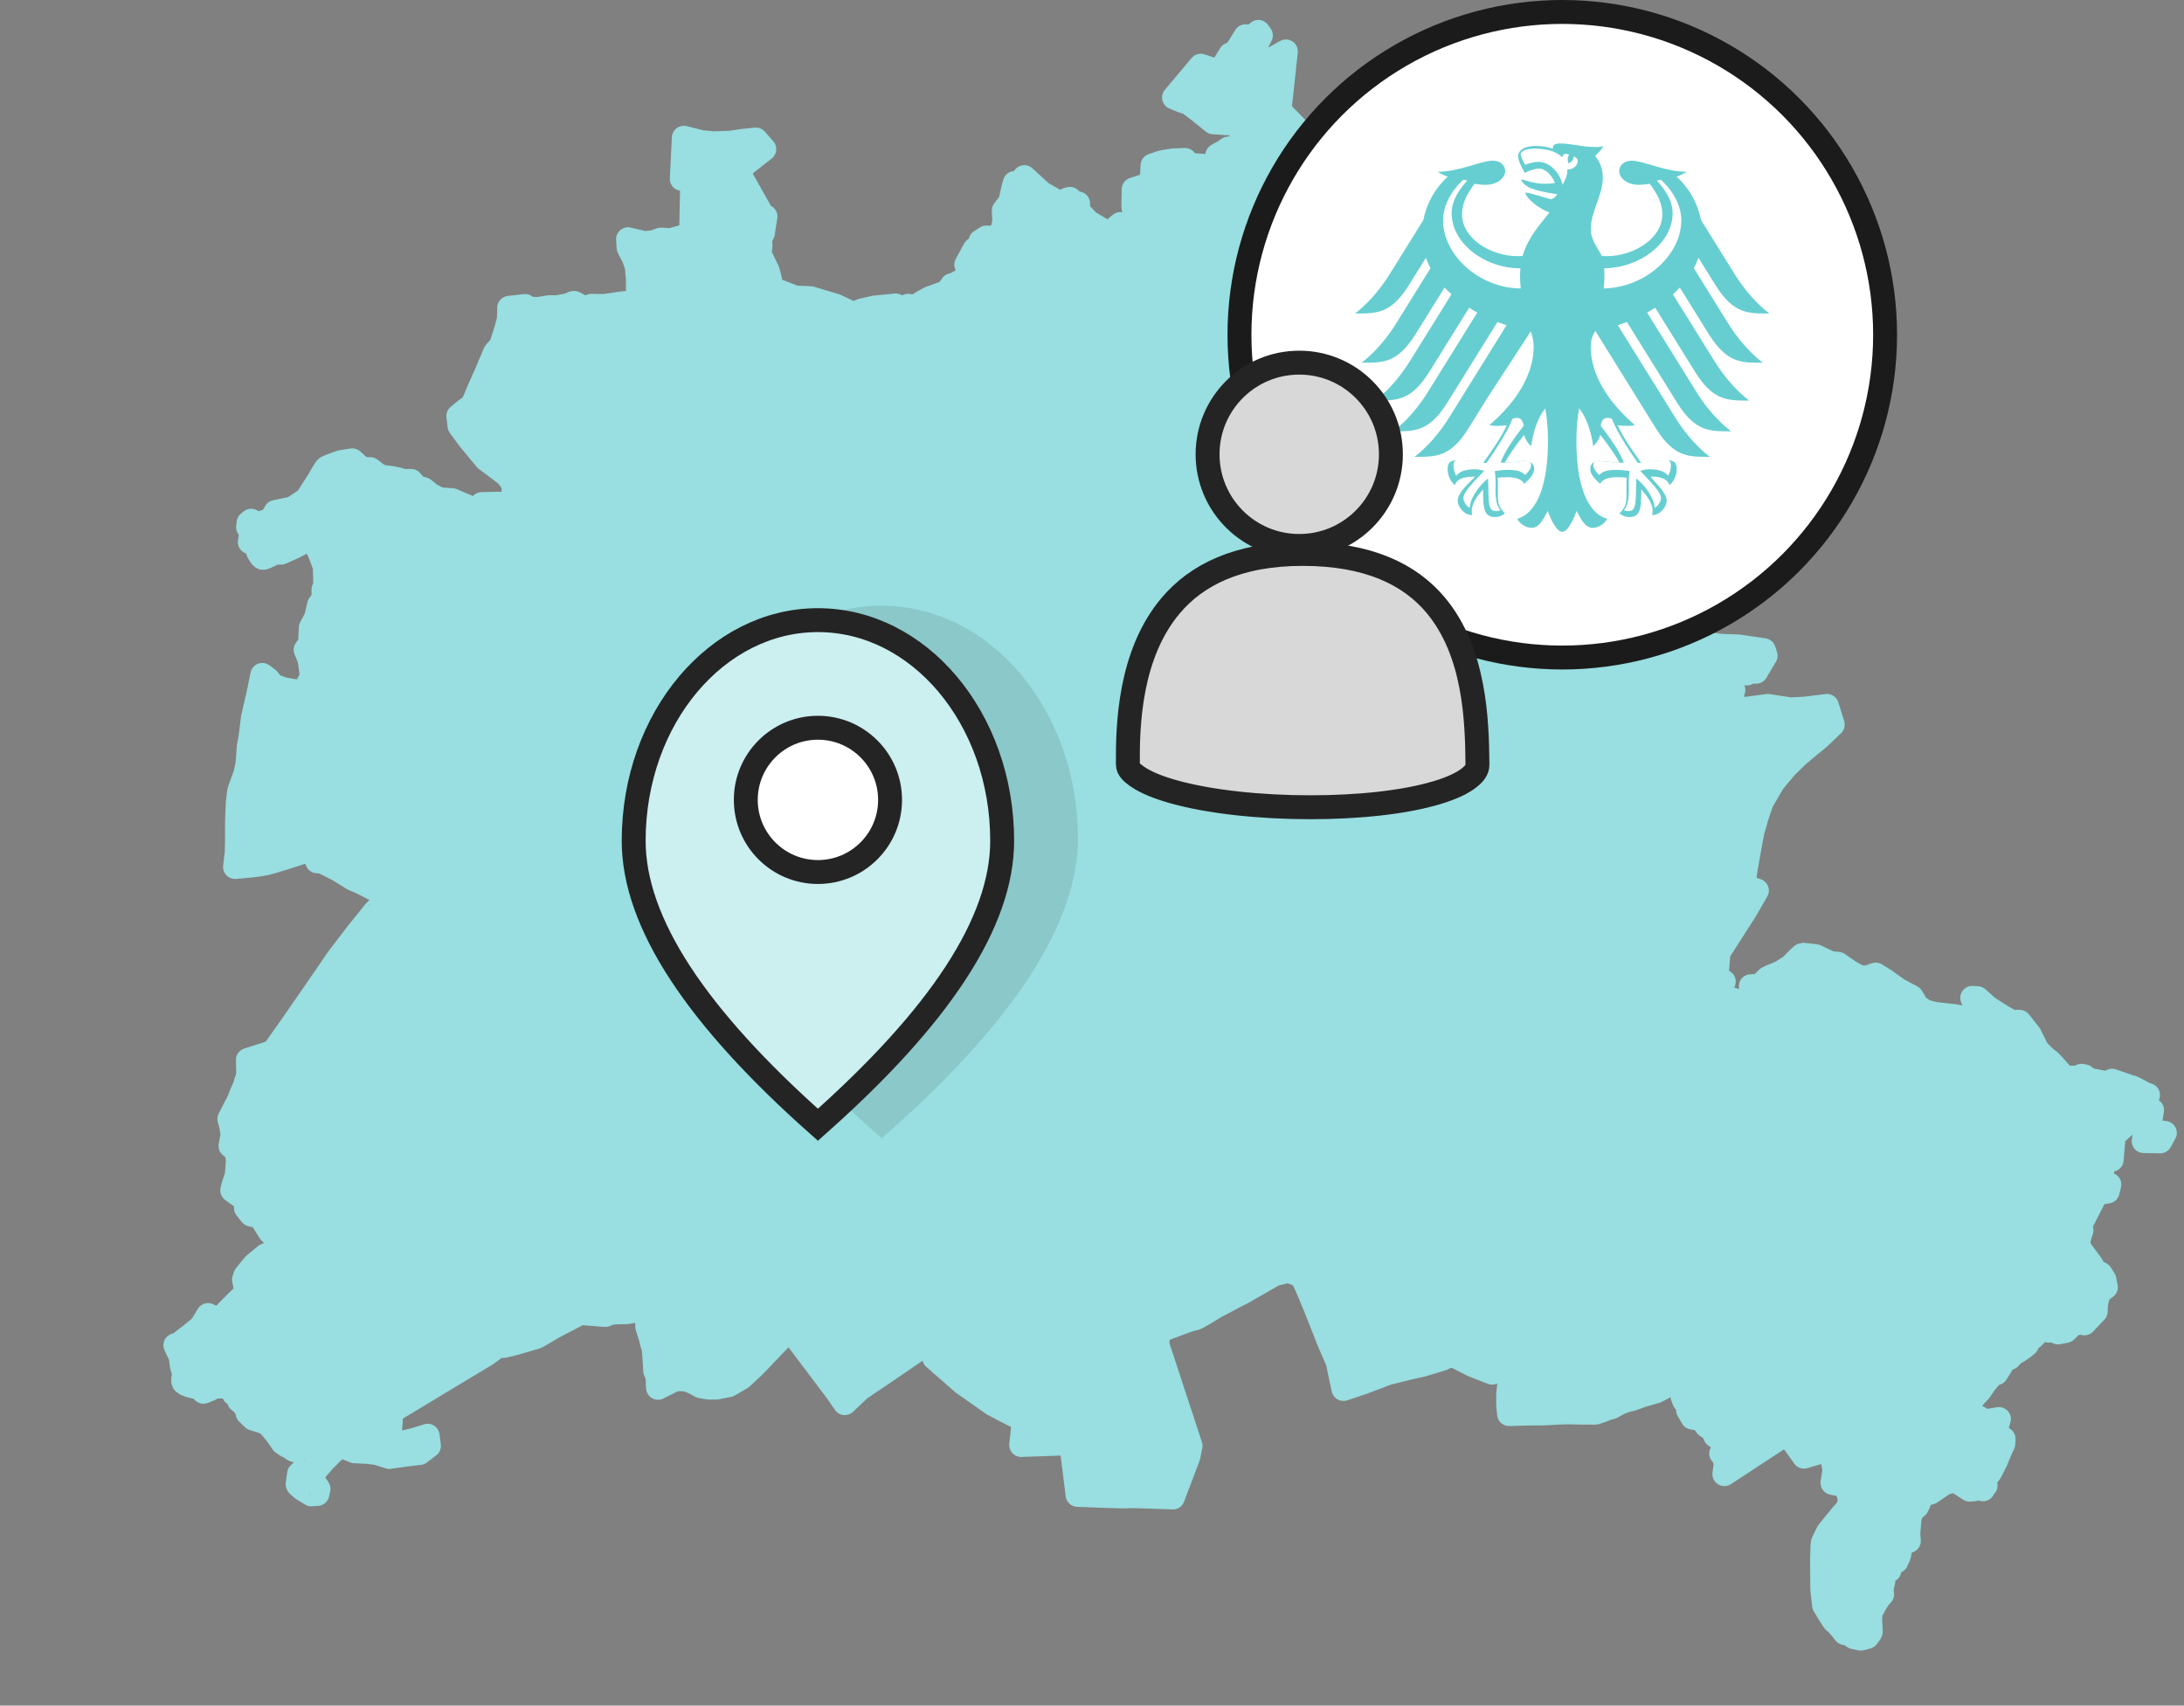 <?xml version="1.0" encoding="UTF-8"?>
<svg width="137px" height="107px" viewBox="0 0 137 107" version="1.1" xmlns="http://www.w3.org/2000/svg" xmlns:xlink="http://www.w3.org/1999/xlink">
    <rect x="0" y="0" width="137" height="107" fill="#808080" stroke="none"/>
    <title>icon_voraussetzung</title>
    <g id="icon_voraussetzung" stroke="none" stroke-width="1" fill="none" fill-rule="evenodd">
        <g id="Group-16" transform="translate(11, 0)">
            <path d="M47.598,85.184 L47.598,83.963 L44.44,86.117 L42.936,87.133 L41.993,88.025 L41.501,87.311 L38.712,83.606 L38.903,83.455 L38.972,83.249 L38.849,83.071 L37.605,84.333 L36.292,85.706 L35.513,86.433 L34.706,86.9 L33.927,87.051 L33.462,87.051 L32.97,86.968 L32.382,86.653 L31.959,86.529 L31.344,86.529 L30.277,87.064 L30.264,86.872 C30.264,86.872 30.25,86.474 30.25,86.419 C30.25,86.364 30.099,85.994 30.099,85.994 L30.072,85.5 C30.072,85.5 30.017,84.786 30.017,84.745 C30.017,84.704 29.826,83.949 29.826,83.949 L29.607,83.249 L29.58,82.742 L29.293,82.151 L28.336,82.316 C28.336,82.316 27.42,82.344 27.379,82.344 C27.338,82.344 26.969,82.495 26.969,82.495 L25.383,82.371 L24.645,82.769 L23.838,83.181 L22.663,83.867 L21.364,84.251 L20.653,84.429 L20.202,84.457 L19.505,84.965 L13.517,88.574 L13.517,89.15 L13.462,89.781 L13.285,90.687 L13.49,90.66 L14.392,90.468 L14.98,90.33 L15.827,90.07 L15.909,90.701 L15.322,91.154 L14.501,91.25 L13.421,91.401 L12.642,91.154 L12.054,91.085 L11.248,91.044 L10.619,90.797 L10.537,90.591 L9.935,91.017 L9.293,91.661 L8.678,92.375 L8.418,92.773 C8.418,92.773 8.691,93.075 8.76,93.102 C8.828,93.13 8.978,93.404 8.978,93.404 L8.91,93.72 L8.527,93.747 L7.967,93.404 C7.967,93.404 7.666,93.157 7.666,93.116 C7.666,93.075 7.762,92.457 7.762,92.457 L7.912,92.306 L8.473,92.252 L8.787,91.909 C8.787,91.909 9.279,91.414 9.293,91.373 C9.307,91.332 9.744,90.893 9.744,90.893 L9.266,90.92 L9.211,90.811 L9.088,90.591 L9.676,90.372 L8.787,90.028 L8.664,90.111 L8.5,90.372 L8.227,90.646 L7.844,90.811 L7.475,90.975 C7.475,90.975 7.147,90.783 7.106,90.77 C7.065,90.756 6.723,90.509 6.723,90.509 L6.367,89.987 L5.93,89.466 L5.752,89.301 L5.438,89.164 L4.891,88.999 L4.522,88.642 L4.467,88.354 L4.18,88.011 L3.989,87.86 L4.03,87.778 L4.221,87.572 L4.03,87.435 L3.661,87.435 L3.715,87.215 L3.852,86.982 L4.043,86.735 L4.207,86.378 L4.194,86.159 L3.647,85.953 L3.568,86.202 L3.65,86.737 L3.527,87.025 L3.158,86.984 L2.584,86.984 L2.584,86.572 L2.502,86.078 L2.338,85.996 L1.722,86.284 L1.804,86.572 L2.174,86.902 L2.174,87.149 L1.763,87.313 L1.517,87.066 L0.984,86.943 C0.984,86.943 0.656,86.86 0.533,86.737 C0.41,86.613 0.574,86.202 0.574,86.202 L0.41,85.708 L0.328,85.09 L-3.62376795e-13,84.39 L0.246,84.308 L0.984,83.732 L1.599,83.238 L2.051,82.497 C2.051,82.497 2.256,82.62 2.379,82.62 C2.502,82.62 2.994,82.744 2.994,82.744 L3.24,82.291 L3.937,81.591 L4.47,81.097 L4.306,80.274 L4.388,80.027 L4.921,79.368 L5.659,78.751 L6.316,78.462 L6.316,78.092 L6.48,77.763 L5.946,77.31 L5.372,76.404 L5.126,76.281 L4.757,76.198 L4.429,75.787 L4.593,75.54 L4.142,75.087 L3.568,74.675 L3.65,74.346 L3.852,73.739 L3.92,72.834 L3.852,72.216 L3.456,71.887 L3.592,71.187 L3.497,70.597 L3.387,70.199 L3.989,69.019 C3.989,69.019 4.289,68.236 4.317,68.195 C4.344,68.154 4.563,67.495 4.563,67.454 C4.563,67.413 4.563,67.056 4.563,67.056 L4.549,66.494 L6.135,65.986 L7.338,64.284 L8.65,62.39 L10.195,60.14 L11.357,58.616 L12.505,57.189 C12.505,57.189 12.861,56.846 12.861,56.805 C12.861,56.764 13.203,56.325 13.203,56.325 L13.408,56.256 L11.685,55.364 L11.166,55.145 L10.209,54.554 L9.238,54.06 L8.896,54.033 L8.746,53.621 L8.432,53.374 L7.926,53.47 L6.696,53.868 C6.696,53.868 5.602,54.198 5.547,54.198 C5.493,54.198 4.713,54.307 4.713,54.307 L3.743,54.39 L3.852,53.457 L3.866,52.743 L3.866,51.467 L3.92,50.314 L4.002,49.628 L4.385,48.571 L4.522,47.94 L4.604,46.856 L4.713,46.252 L4.864,45.031 L5.233,43.425 L5.451,42.341 L5.821,42.615 C5.821,42.615 6.121,43 6.162,43.013 C6.203,43.027 6.723,43.219 6.723,43.219 L7.365,43.343 C7.365,43.343 7.858,43.384 7.899,43.384 C7.94,43.384 8.104,43.302 8.104,43.302 L8.281,43.247 L8.363,43.013 L8.363,42.821 L8.541,42.574 L8.541,42.272 L8.418,41.367 L8.172,40.763 L8.445,40.379 L8.5,39.363 L8.828,38.759 L9.02,37.936 L9.293,37.579 L9.293,36.975 L9.402,36.756 L9.375,35.548 C9.375,35.548 9.047,34.615 8.937,34.45 C8.828,34.286 8.664,33.901 8.664,33.901 L8.527,33.737 L7.434,34.313 L6.641,34.67 L6.258,34.67 C6.258,34.67 5.602,34.999 5.493,34.999 C5.383,34.999 5.192,34.615 5.192,34.615 L5,34.039 L4.672,34.011 L4.782,33.188 L4.563,33.078 L4.59,32.804 L4.754,32.666 L5.192,32.886 L6.012,32.584 L6.285,32.117 L7.352,31.898 L8.227,31.321 L9.02,30.086 C9.02,30.086 9.402,29.373 9.512,29.318 C9.621,29.263 10.387,28.989 10.387,28.989 L11.097,28.879 L11.617,29.345 L11.863,29.428 L12.218,29.428 L12.683,29.784 L13.011,29.922 L13.503,29.977 L13.941,30.059 L14.269,30.169 L14.788,30.169 L15.117,30.553 L15.581,30.69 L16.019,31.047 L16.566,31.321 L17.359,31.376 L18.261,31.761 L19.054,32.145 L19.218,31.623 L20.284,31.596 L20.968,31.815 L21.214,30.882 L21.214,30.388 L20.831,29.839 L20.229,29.373 L19.491,28.824 L18.443,27.561 L17.823,26.72 L17.75,26.098 L18.151,25.768 L18.644,25.402 L19.081,24.359 L19.5,23.426 L19.792,22.731 L20.047,22.127 L20.43,21.688 L20.721,20.773 L20.922,20.041 L20.94,19.309 L21.943,19.199 L21.979,19.364 L22.763,19.382 L23.437,19.273 L23.966,19.273 C23.966,19.273 24.495,19.163 24.567,19.163 C24.64,19.163 24.914,18.998 24.987,18.998 C25.06,18.998 25.424,19.236 25.479,19.236 C25.534,19.236 25.825,19.291 25.825,19.291 L26.117,19.181 L26.919,19.199 L27.63,19.09 C27.63,19.09 28.231,18.98 28.377,19.016 C28.523,19.053 29.106,19.236 29.051,19.218 C28.997,19.199 29.015,17.516 29.015,17.516 L28.942,16.711 L28.742,16.144 L28.432,15.54 L28.395,15.009 C28.395,15.009 29.379,15.247 29.452,15.247 C29.525,15.247 30.017,15.192 30.017,15.192 L30.455,15.028 L31.075,15.064 C31.075,15.064 31.84,14.845 31.913,14.845 C31.986,14.845 32.351,14.717 32.351,14.717 L32.423,11.222 L31.767,11.222 L31.895,8.642 L32.989,8.916 L33.772,8.99 L34.83,8.953 L35.54,8.843 L36.415,8.752 L36.944,9.356 L35.249,10.691 L36.853,13.546 L37.017,13.582 C37.017,13.582 36.871,14.534 36.871,14.589 C36.871,14.643 36.67,14.918 36.67,14.918 L36.707,15.375 L36.652,15.943 L37.163,17.004 L37.308,17.571 L37.363,17.846 L36.124,18.596 L37.272,18.431 L37.946,18.303 C37.946,18.303 38.84,18.669 38.949,18.669 C39.058,18.669 39.842,18.705 39.842,18.705 L41.428,19.181 L42.521,19.694 L43.068,19.474 L43.87,19.291 L45.183,19.163 L45.292,19.474 L45.966,19.181 L46.404,19.254 L46.841,18.98 L47.279,18.724 L48.136,18.413 L48.391,18.339 L48.719,17.882 L48.938,17.827 L49.466,17.516 L49.849,17.04 L49.612,16.601 L50.141,15.632 L50.213,15.778 L50.469,15.522 L50.76,15.357 L50.687,15.211 L50.505,15.137 L50.87,14.9 L51.271,14.918 L51.708,14.698 L51.89,14.442 L52,13.857 L51.963,13.216 L52.364,12.686 L52.583,11.734 L52.656,11.478 L53.075,11.478 L53.13,11.313 L53.257,11.112 L54.333,12.1 L55.007,12.484 L55.335,12.814 C55.335,12.814 56.083,12.411 56.137,12.484 C56.192,12.558 56.356,12.759 56.356,12.759 L56.629,12.759 L56.629,13.235 C56.629,13.235 57.249,13.893 57.304,13.93 C57.359,13.966 58.543,14.68 58.543,14.68 L59.272,14.058 L59.947,14.131 L60.275,13.802 L60.093,12.978 L60.111,11.881 L61.241,11.515 L61.296,10.38 L61.824,10.197 C61.824,10.197 62.426,10.069 62.48,10.069 C62.535,10.069 63.337,10.033 63.337,10.033 L63.374,10.307 C63.374,10.307 64.741,10.453 64.777,10.398 C64.814,10.344 65.251,10.27 65.251,10.197 C65.251,10.124 65.36,9.74 65.36,9.74 L65.761,9.52 L66.053,9.319 L66.6,9.227 L66.837,8.788 L67.293,8.55 L67.22,7.947 L66.983,7.8 L65.105,7.672 C65.105,7.672 63.592,6.41 63.447,6.41 C63.301,6.41 62.645,6.117 62.645,6.117 L64.322,4.122 L65.506,4.507 L66.181,3.409 L66.381,3.464 L67.129,2.274 L67.402,2.457 L67.931,2 L68.095,2.22 C68.095,2.22 67.293,3.811 67.311,3.866 C67.329,3.921 67.511,4.434 67.511,4.434 L69.662,3.226 L69.261,6.94 L70.446,8.148 L72.743,9.392 L73.253,9.557 L74.656,10.728 L75.823,10.179 L76.133,10.764 L76.497,10.783 L76.37,12.997 L75.859,15.43 L73.745,16.821 L73.763,18.632 L73.508,18.797 L72.633,21.377 L72.414,23.28 L72.852,23.152 L74.857,27.031 L77.555,26.646 L78.211,26.756 L79.177,26.976 L80.471,27.378 L82.093,27.817 L82.075,28 L83.132,28.549 L84.098,29.318 L84.991,30.013 L85.575,30.727 L86.067,31.459 L86.431,32.245 L87.543,31.806 L87.926,32.081 L88.126,32.648 L88.728,32.611 L89.165,33.709 L89.202,34.405 L89.439,34.972 L89.494,35.539 L89.585,36.088 L89.949,36.673 L90.314,37.222 L90.223,37.863 L90.223,38.448 L90.131,39.07 L95.399,40.333 L96.967,40.516 L98.042,40.552 L99.646,40.79 L99.756,41.138 L99.154,42.144 L98.717,42.089 C98.717,42.089 98.644,42.254 98.571,42.254 C98.498,42.254 98.297,42.163 98.297,42.163 C98.297,42.163 98.097,42.254 98.042,42.254 C97.988,42.254 97.477,42.199 97.477,42.199 L97.732,43.297 L97.605,43.462 L97.842,44.541 L98.516,44.468 L99.901,44.285 L101.323,44.505 L102.271,44.45 L103.602,44.285 L103.966,45.456 L103.128,46.261 L102.435,46.828 L101.761,47.396 L101.031,48.109 L100.248,49.042 L99.519,50.287 L99.191,51.256 L98.935,52.153 L98.717,53.324 L98.534,54.349 L98.407,55.209 L98.188,55.538 L99.209,55.867 L98.516,57.075 L96.803,59.746 L96.675,61.32 L97.131,61.576 C97.131,61.576 96.311,62.82 96.365,62.82 C96.42,62.82 97.058,63.022 97.058,63.022 L97.422,62.619 L98.206,62.875 L98.224,63.461 L98.316,63.479 L98.297,64.046 L98.534,64.065 L98.589,63.936 L98.48,63.369 L98.862,63.296 L98.826,61.869 L99.409,61.851 C99.409,61.851 99.828,61.393 99.883,61.357 C99.938,61.32 100.703,61.009 100.703,61.009 L101.341,60.606 C101.341,60.606 102.016,59.893 102.089,59.893 C102.162,59.893 102.891,59.984 102.891,59.984 L103.82,60.423 L104.294,60.46 L105.005,60.954 L105.625,61.302 C105.625,61.302 105.935,61.32 106.044,61.32 C106.153,61.32 106.664,61.137 106.664,61.137 L107.192,61.466 L108.067,62.088 L108.924,62.546 L109.27,63.131 C109.27,63.131 109.744,63.442 109.799,63.461 C109.854,63.479 110.364,63.607 110.364,63.607 L111.53,63.735 L112.059,63.827 C112.059,63.827 112.424,64.742 112.424,64.796 C112.424,64.851 112.478,65.455 112.478,65.455 L112.77,65.949 L112.752,66.352 L112.752,66.626 L113.973,66.681 L114.1,66.187 L114.082,65.62 L113.973,65.126 L113.535,65.034 L113.317,63.735 L112.934,63.15 L112.715,62.601 L113.043,62.619 L113.7,63.205 L114.556,63.753 C114.556,63.753 115.158,64.101 115.212,64.101 C115.267,64.101 115.686,64.101 115.686,64.101 L116.324,64.906 L116.816,65.894 C116.816,65.894 117.436,66.516 117.491,66.516 C117.546,66.516 118.092,67.139 118.092,67.139 C118.092,67.139 118.439,67.559 118.53,67.578 C118.621,67.596 119.423,67.614 119.423,67.614 L119.569,67.486 L119.751,67.523 L119.806,67.687 C119.806,67.687 121.155,67.962 121.227,67.962 C121.3,67.962 121.483,67.797 121.483,67.797 C121.483,67.797 122.649,68.2 122.704,68.2 C122.759,68.2 123.451,68.584 123.451,68.584 L123.561,68.804 L123.743,68.694 L123.433,69.554 L123.998,69.645 L123.779,70.944 L124.8,71.072 L124.508,71.603 L123.469,71.585 L123.706,70.029 L122.722,70.212 L121.592,71.237 L121.464,72.756 L120.717,72.811 L120.589,72.866 L119.824,72.866 L119.131,72.609 L118.384,72.152 L117.764,71.713 L117.582,71.548 L117.6,71.914 L118.165,72.372 L118.785,72.719 L119.259,72.847 L119.769,72.957 L120.334,72.994 L120.881,73.122 L120.845,74.091 L121.319,74.311 L121.209,74.75 L120.517,74.86 L119.514,76.818 L119.569,77.184 L119.459,77.531 L119.332,78.044 L119.551,78.465 L119.86,78.885 L120.225,79.379 L120.17,79.599 L120.772,79.91 L121.009,80.276 L121.1,80.752 L120.644,81.099 L120.48,81.813 L120.462,82.27 L119.751,83.021 L119.551,82.966 L119.386,83.002 L119.222,83.002 L118.894,83.185 L118.584,83.496 L118.092,83.588 L117.874,83.46 L117.509,83.478 L117.29,83.258 L116.853,83.551 L116.525,83.899 L116.233,84.082 L116.16,84.338 L115.923,84.539 L115.595,84.759 L115.304,84.924 L115.048,85.198 L114.811,85.216 L114.228,86.149 L114.173,85.838 L113.955,85.802 L113.882,86.332 L113.499,86.79 L113.207,87.229 L112.879,87.577 L112.588,87.888 L112.26,87.888 L112.077,87.979 L111.931,88.363 L112.205,88.656 L112.496,88.565 L113.535,89.168 L114.392,89.022 L114.064,90.157 L114.556,90.175 L114.684,90.266 L114.666,90.577 L114.447,91.053 L114.21,91.639 L113.845,92.352 L113.444,92.865 L113.554,93.194 C113.554,93.194 113.226,93.249 113.28,93.267 C113.335,93.285 113.39,93.432 113.39,93.432 L113.098,93.322 L112.825,93.432 L112.551,93.45 L111.931,93.048 L111.512,92.865 L110.911,93.084 L110.109,93.633 L109.562,93.779 L109.343,94.328 L109.252,94.511 L109.033,94.639 L108.796,95.152 L108.705,96.213 L108.742,96.67 C108.742,96.67 108.322,96.725 108.322,96.78 C108.322,96.835 108.213,97.146 108.213,97.146 L108.122,97.585 L107.958,97.951 L107.539,98.153 L107.52,98.518 L107.156,98.683 L107.138,99.214 L107.028,99.653 L107.065,100.019 L106.846,100.275 L106.646,100.586 L106.336,101.172 L106.317,101.647 C106.317,101.647 106.354,102.269 106.354,102.343 C106.354,102.416 106.135,102.69 106.135,102.69 L105.734,102.8 L105.297,102.709 L104.95,102.471 L104.732,102.452 C104.732,102.452 104.203,101.775 104.112,101.757 C104.021,101.739 103.419,100.696 103.419,100.696 L103.31,99.708 L103.292,97.933 C103.292,97.933 103.328,96.89 103.328,96.835 C103.328,96.78 103.674,96.103 103.674,96.103 L104.513,95.079 C104.513,95.079 104.987,94.548 105.005,94.456 C105.023,94.365 105.005,93.889 105.005,93.889 L104.786,93.194 L103.948,93.029 L104.075,92.224 L103.839,90.888 L102.162,91.382 L101.104,89.9 L97.167,92.48 L97.258,91.822 L97.167,91.474 L97.058,91.273 L96.967,91.181 L97.149,90.87 L96.985,90.34 L96.584,90.065 C96.584,90.065 96.438,89.681 96.383,89.663 C96.329,89.644 96.055,89.461 96.055,89.461 L95.727,89.04 L95.162,88.931 L94.889,88.455 L94.907,88.217 L94.852,87.961 L94.652,87.888 L94.543,87.613 L94.652,87.266 L94.67,86.991 L94.543,86.735 L94.324,86.534 L92.884,87.284 L91.991,87.54 C91.991,87.54 91.225,87.833 91.152,87.833 C91.079,87.833 90.605,87.997 90.605,87.997 C90.605,87.997 90.004,88.345 89.949,88.345 C89.895,88.345 89.093,88.62 89.093,88.62 L88.218,88.62 C88.218,88.62 87.361,88.601 87.27,88.601 C87.179,88.601 86.468,88.638 86.468,88.638 L85.702,88.674 C85.702,88.674 85.119,88.674 85.064,88.674 C85.01,88.674 83.661,88.711 83.661,88.711 L83.606,88.144 L83.606,87.485 L83.661,86.936 L83.843,86.095 L83.952,85.491 L84.08,85.18 C84.08,85.18 83.442,85.601 83.369,85.601 C83.296,85.601 82.604,86.113 82.604,86.113 C82.604,86.113 81.492,85.692 81.382,85.637 C81.273,85.582 80.416,85.143 80.416,85.143 C80.416,85.143 80.034,85.015 79.961,85.015 C79.888,85.015 79.487,85.253 79.396,85.271 C79.304,85.289 78.302,85.601 78.302,85.601 L77.19,85.857 L76.024,86.149 L74.474,86.735 L73.271,87.137 L72.907,85.418 L72.342,84.118 C72.342,84.118 70.774,80.02 70.592,80.002 C70.41,79.983 69.972,79.745 69.826,79.745 C69.68,79.745 68.915,79.947 68.915,79.947 C68.915,79.947 66.618,81.282 66.545,81.301 C66.472,81.319 65.196,81.996 65.196,81.996 C65.196,81.996 64.03,82.746 63.884,82.728 C63.738,82.71 61.642,83.533 61.642,83.533 L61.606,84.375 L63.684,90.705 L63.538,91.401 L62.572,93.944 C62.572,93.944 60.002,93.834 59.783,93.871 C59.564,93.907 56.593,93.779 56.593,93.779 L56.192,90.541 L53.057,90.651 C53.057,90.651 53.239,89.095 53.185,89.077 C53.13,89.059 51.289,88.089 51.289,88.089 L49.402,86.762 L47.598,85.184 Z" id="Berlin-Copy" stroke="#99DEE0" stroke-width="1.5" fill="#99DEE0" stroke-linecap="round" stroke-linejoin="round"></path>
            <g id="Group-15" transform="translate(66, 0)">
                <circle id="Oval" stroke="#1B1B1B" stroke-width="1.5" fill="#FFFFFF" cx="21" cy="21" r="20.25"></circle>
                <g id="Bundesadler_Bundesorgane" transform="translate(8, 9)">
                    <path d="M21.592,15.867 C21.991,16.46 22.653,17.337 23.59,18.058 C22.244,18.058 21.351,18.09 20.212,16.28 L19.956,15.867 L17.055,11.201 C16.868,11.273 16.678,11.34 16.485,11.404 L19.26,15.867 L20.054,17.144 C20.402,17.702 21.147,18.806 22.255,19.66 C20.91,19.66 20.017,19.691 18.878,17.881 L17.626,15.867 L15.075,11.762 C14.856,12.114 14.784,12.423 14.784,12.731 C14.784,13.865 15.22,14.923 15.888,15.867 C16.352,16.522 16.928,17.124 17.545,17.661 C17.45,17.704 17.282,17.72 17.126,17.72 C16.816,17.72 16.614,17.702 16.474,17.678 C16.823,18.475 17.573,19.504 17.951,20.038 C18.444,19.949 19.161,19.879 19.632,19.879 C20.123,19.879 20.178,20.168 20.178,20.425 C20.178,20.874 19.97,21.234 19.726,21.434 C19.636,21.2 19.452,20.895 18.544,20.895 C18.718,21.196 19.549,21.872 19.549,22.416 C19.549,22.776 19.157,23.316 18.638,23.316 C18.669,23.2 18.665,23.092 18.665,23.013 C18.665,22.573 18.277,22.058 17.949,21.698 C17.959,21.805 17.954,21.794 17.954,21.918 C17.954,22.96 17.86,23.438 17.202,23.438 C16.88,23.438 16.657,23.26 16.581,23.208 C17.007,22.811 17.029,22.502 17.029,21.917 L17.026,21.411 C17.025,21.279 17.027,21.102 17.048,20.973 C16.812,20.94 16.718,20.941 16.536,20.941 C16.536,20.941 15.601,20.866 15.376,21.356 C15.124,21.121 14.755,20.792 14.755,20.427 C14.755,20.187 14.868,19.914 15.349,19.914 C15.532,19.914 16.105,20.026 16.585,20.026 C16.456,19.738 15.881,18.895 15.385,18.282 C15.31,18.52 15.193,18.778 14.932,18.986 C14.896,18.594 14.666,17.35 14.054,16.622 C13.983,17.113 13.886,17.617 13.886,18.681 C13.886,21.269 14.506,23.179 15.82,23.546 C15.649,23.846 15.287,24.114 14.912,24.114 C14.431,24.114 14.169,23.566 13.902,23.051 C13.763,23.433 13.379,24.364 12.994,24.364 C12.609,24.364 12.224,23.433 12.087,23.051 C11.819,23.566 11.557,24.114 11.076,24.114 C10.701,24.114 10.339,23.846 10.168,23.546 C11.483,23.179 12.102,21.269 12.102,18.681 C12.102,17.617 12.006,17.113 11.935,16.622 C11.322,17.35 11.092,18.594 11.057,18.986 C10.796,18.778 10.679,18.52 10.603,18.282 C10.106,18.895 9.533,19.738 9.403,20.026 C9.883,20.026 10.457,19.914 10.639,19.914 C11.12,19.914 11.233,20.187 11.233,20.427 C11.233,20.792 10.865,21.121 10.611,21.356 C10.387,20.866 9.452,20.941 9.452,20.941 C9.271,20.941 9.176,20.94 8.941,20.973 C8.961,21.102 8.964,21.279 8.963,21.411 L8.959,21.917 C8.959,22.502 8.98,22.811 9.409,23.208 C9.33,23.26 9.108,23.438 8.786,23.438 C8.129,23.438 8.034,22.96 8.034,21.918 C8.034,21.794 8.03,21.805 8.039,21.698 C7.712,22.058 7.324,22.573 7.324,23.013 C7.324,23.092 7.32,23.2 7.35,23.316 C6.832,23.316 6.439,22.776 6.439,22.416 C6.439,21.872 7.27,21.196 7.535,20.9 C6.537,20.895 6.352,21.2 6.261,21.434 C6.019,21.234 5.81,20.874 5.81,20.425 C5.81,20.168 5.864,19.879 6.356,19.879 C6.826,19.879 7.544,19.949 8.038,20.038 C8.416,19.504 9.165,18.475 9.515,17.678 C9.374,17.702 9.172,17.72 8.862,17.72 C8.706,17.72 8.539,17.704 8.442,17.661 C9.06,17.124 9.637,16.522 10.1,15.865 C10.767,14.92 11.204,13.865 11.204,12.731 C11.204,12.423 11.132,12.114 11.028,11.784 L8.362,15.867 L7.111,17.881 C5.971,19.691 5.079,19.66 3.732,19.66 C4.842,18.806 5.586,17.702 5.934,17.144 L6.729,15.867 L9.503,11.404 C9.31,11.34 9.12,11.273 8.934,11.201 L6.033,15.867 L5.776,16.28 C4.637,18.09 3.744,18.058 2.399,18.058 C3.335,17.337 3.997,16.46 4.396,15.86 L4.6,15.542 L7.667,10.61 C7.492,10.514 7.322,10.412 7.158,10.307 L4.645,14.35 C4.116,15.191 3.639,15.634 3.146,15.867 C2.578,16.137 1.987,16.129 1.267,16.129 L1.588,15.866 C2.528,15.055 3.15,14.122 3.47,13.611 L6.047,9.465 C5.895,9.326 5.751,9.185 5.615,9.039 L3.788,11.977 C2.65,13.789 1.757,13.756 0.411,13.756 C1.529,12.893 2.26,11.804 2.613,11.237 L4.735,7.825 C4.621,7.613 4.524,7.396 4.444,7.174 L3.378,8.89 C2.239,10.701 1.346,10.668 0,10.668 C1.114,9.811 1.852,8.712 2.203,8.151 L4.284,4.805 C4.486,3.77 5.019,2.804 5.814,2.086 C5.547,1.984 5.324,1.877 5.19,1.775 C6.55,1.775 7.895,1.081 8.637,1.081 C9.114,1.081 9.421,1.367 9.421,1.747 C9.388,2.168 8.957,2.596 8.16,2.596 C7.979,2.596 7.748,2.572 7.494,2.531 C7.062,3.136 6.713,3.683 6.713,4.462 C6.713,5.927 8.457,7.07 10.216,7.07 L10.51,7.058 C10.859,5.871 11.6,5.093 12.193,4.332 C11.483,4.072 10.69,3.394 10.69,3.087 C10.78,3.035 12.142,3.464 12.282,3.501 C12.539,3.452 12.677,3.209 12.677,3.185 C12.532,3.16 11.678,3.05 11.095,2.835 C10.651,2.672 10.426,2.377 10.426,2.265 C10.569,2.242 11.108,2.527 11.902,2.527 C12.195,2.527 12.252,2.515 12.543,2.479 C12.339,1.988 11.954,1.575 11.521,1.575 C11.348,1.575 10.967,1.683 10.649,1.845 C10.427,1.498 10.233,1.044 10.233,0.795 C10.233,0.5 10.522,0.157 11.336,0.157 C11.564,0.157 11.777,0.176 11.974,0.214 C12.134,0.244 12.267,0.281 12.41,0.336 C12.393,0.12 12.496,0 12.877,0 C13.548,0 14.235,0.222 15.078,0.222 C15.297,0.222 15.445,0.214 15.57,0.16 C15.516,0.329 15.279,0.577 15.063,0.779 C15.197,0.962 15.544,1.406 15.544,2.123 C15.544,3.276 14.789,4.227 14.789,5.392 C14.789,6.084 15.319,6.696 15.478,7.058 L15.771,7.07 C17.531,7.07 19.274,5.927 19.274,4.462 C19.274,3.683 18.926,3.136 18.494,2.531 C18.24,2.572 18.01,2.596 17.829,2.596 C17.031,2.596 16.599,2.168 16.568,1.747 C16.568,1.367 16.874,1.081 17.351,1.081 C18.093,1.081 19.439,1.775 20.798,1.775 C20.663,1.877 20.441,1.984 20.173,2.086 C20.969,2.804 21.502,3.77 21.704,4.805 L23.785,8.151 C24.135,8.712 24.875,9.811 25.988,10.668 C24.642,10.668 23.749,10.701 22.611,8.89 L21.544,7.174 C21.465,7.396 21.366,7.613 21.253,7.825 L23.374,11.237 C23.728,11.804 24.459,12.893 25.578,13.756 C24.231,13.756 23.338,13.789 22.2,11.977 L20.373,9.039 C20.237,9.185 20.093,9.326 19.941,9.465 L22.519,13.611 C22.838,14.122 23.461,15.055 24.401,15.866 L24.721,16.129 C24.001,16.129 23.41,16.136 22.843,15.867 C22.348,15.635 21.873,15.191 21.343,14.35 L18.83,10.307 C18.665,10.412 18.496,10.514 18.321,10.61 L21.388,15.542 L21.592,15.867 L21.592,15.867 Z" id="Path" fill="#66CED1" fill-rule="nonzero"></path>
                    <path d="M10.583,17.702 C10.511,17.422 10.44,17.217 10.163,17.217 C10.022,17.217 9.955,17.244 9.869,17.277 C9.571,18.154 8.42,19.8 8.239,20.052 C7.742,19.966 7.047,19.874 6.485,19.874 C6.353,19.874 6.172,19.861 6.172,20.195 C6.172,20.389 6.253,20.727 6.353,20.839 C6.6,20.53 7.026,20.438 7.554,20.438 C7.76,20.438 8.008,20.514 8.102,20.537 C7.43,21.257 6.796,21.853 6.796,22.251 C6.796,22.474 7.015,22.769 7.199,22.867 C7.199,22.279 7.775,21.468 8.339,21.014 C8.339,21.094 8.366,21.402 8.366,21.736 C8.366,22.845 8.47,23.065 8.874,23.065 C8.947,23.065 9.074,23.036 9.121,23.006 C8.904,22.743 8.812,22.394 8.812,21.735 C8.812,21.546 8.817,21.367 8.817,21.213 C8.817,20.92 8.785,20.714 8.765,20.553 C8.92,20.53 9.27,20.477 9.528,20.477 C10.078,20.477 10.419,20.534 10.667,20.795 C10.846,20.652 11.045,20.383 11.045,20.197 C11.045,19.929 10.874,19.911 10.695,19.911 C10.416,19.911 10.187,20.027 9.131,20.027 C9.339,19.399 9.948,18.516 10.583,17.702 L10.583,17.702 L10.583,17.702 Z" id="Path" fill="#FFFFFF"></path>
                    <path d="M16.857,20.027 C15.801,20.027 15.572,19.911 15.294,19.911 C15.115,19.911 14.943,19.929 14.943,20.197 C14.943,20.383 15.143,20.652 15.32,20.795 C15.569,20.534 15.911,20.477 16.46,20.477 C16.717,20.477 17.069,20.53 17.223,20.553 C17.202,20.714 17.171,20.92 17.171,21.213 C17.171,21.367 17.176,21.546 17.176,21.735 C17.176,22.394 17.085,22.743 16.868,23.006 C16.915,23.036 17.042,23.065 17.115,23.065 C17.519,23.065 17.623,22.845 17.623,21.736 C17.623,21.402 17.649,21.094 17.649,21.014 C18.214,21.468 18.789,22.279 18.789,22.867 C18.974,22.769 19.193,22.474 19.193,22.251 C19.193,21.853 18.558,21.257 17.887,20.537 C17.981,20.514 18.229,20.438 18.434,20.438 C18.963,20.438 19.389,20.53 19.637,20.839 C19.736,20.727 19.816,20.389 19.816,20.195 C19.816,19.861 19.635,19.874 19.504,19.874 C18.942,19.874 18.246,19.966 17.75,20.052 C17.569,19.8 16.418,18.154 16.12,17.277 C16.034,17.244 15.967,17.217 15.825,17.217 C15.548,17.217 15.478,17.422 15.405,17.702 C16.04,18.516 16.649,19.399 16.857,20.027 L16.857,20.027 Z" id="Path" fill="#FFFFFF" fill-rule="nonzero"></path>
                    <path d="M20.466,4.818 C20.466,3.556 19.514,2.555 19.178,2.274 L18.937,2.327 C19.293,2.748 19.922,3.45 19.922,4.381 C19.922,6.213 17.915,7.803 15.625,7.833 C15.644,8.022 15.643,8.188 15.643,8.33 C15.643,8.592 15.624,8.849 15.593,9.096 C18.192,9.052 20.466,7.013 20.466,4.818 L20.466,4.818 Z" id="Path" fill="#FFFFFF" fill-rule="nonzero"></path>
                    <path d="M6.06,4.38 C6.06,3.449 6.681,2.748 7.034,2.327 L6.795,2.274 C6.464,2.555 5.523,3.555 5.523,4.817 C5.523,7.027 7.804,9.079 10.395,9.096 C10.368,8.856 10.351,8.6 10.351,8.328 C10.351,8.157 10.36,7.991 10.375,7.833 C8.083,7.833 6.06,6.228 6.06,4.38 L6.06,4.38 Z" id="Path" fill="#FFFFFF" fill-rule="nonzero"></path>
                    <path d="M13.024,2.599 C13.149,2.343 13.319,2.038 13.319,1.7 C13.319,0.77 12.453,0.325 11.292,0.325 C10.696,0.325 10.395,0.496 10.395,0.67 C10.395,0.841 10.592,1.22 10.669,1.337 C10.883,1.253 11.269,1.152 11.493,1.152 C12.289,1.152 12.884,1.946 13.024,2.599 L13.024,2.599 Z" id="Path" fill="#FFFFFF" fill-rule="nonzero"></path>
                    <path d="M13.26,1.612 C13.857,1.731 14.265,0.955 13.697,0.816 C13.776,1.072 13.393,1.254 13.393,1.254 C13.393,1.254 13.248,0.909 13.435,0.713 C13.089,0.541 13.001,0.75 12.994,0.97 C13.13,1.155 13.22,1.372 13.26,1.612 L13.26,1.612 L13.26,1.612 Z" id="Path" fill="#FFFFFF"></path>
                </g>
            </g>
            <g id="Group-17" transform="translate(59, 22)" fill="#D8D8D8" stroke="#242424" stroke-width="1.5">
                <circle id="Oval" cx="11.5" cy="6.5" r="5.75"></circle>
                <path d="M11.714,12.75 C15.858,12.75 18.454,14.052 20.052,15.956 C22.535,18.916 22.652,23.207 22.679,25.969 C22.682,26.282 22.479,26.534 22.198,26.763 C21.731,27.145 21.035,27.452 20.191,27.71 C18.114,28.345 15.179,28.642 12.203,28.642 C9.074,28.642 5.896,28.312 3.609,27.669 C2.647,27.398 1.849,27.078 1.307,26.692 C1.003,26.475 0.752,26.251 0.75,25.956 C0.729,23.449 0.865,19.057 3.421,16.01 C5.033,14.089 7.624,12.75 11.714,12.75 Z" id="Oval"></path>
            </g>
            <g id="Group-14" transform="translate(28, 38)">
                <path d="M16.308,33.407 C24.513,26.236 28.615,19.964 28.615,14.591 C28.615,6.533 23.105,6.82121026e-13 16.308,6.82121026e-13 C9.51,6.82121026e-13 4,6.533 4,14.591 C4,19.964 8.103,26.236 16.308,33.407 Z" id="Oval" fill-opacity="0.1" fill="#000000"></path>
                <path d="M12.308,0.904 C15.487,0.904 18.357,2.445 20.437,4.911 C22.56,7.428 23.865,10.907 23.865,14.745 C23.865,19.868 19.942,25.787 12.306,32.56 C4.673,25.786 0.75,19.868 0.75,14.745 C0.75,10.907 2.055,7.428 4.178,4.911 C6.259,2.445 9.128,0.904 12.308,0.904 Z" id="Oval" stroke="#242424" stroke-width="1.5" fill="#CCEFF0"></path>
                <circle id="Oval" stroke="#242424" stroke-width="1.5" fill="#FFFFFF" cx="12.308" cy="12.18" r="4.525"></circle>
            </g>
        </g>
    </g>
</svg>